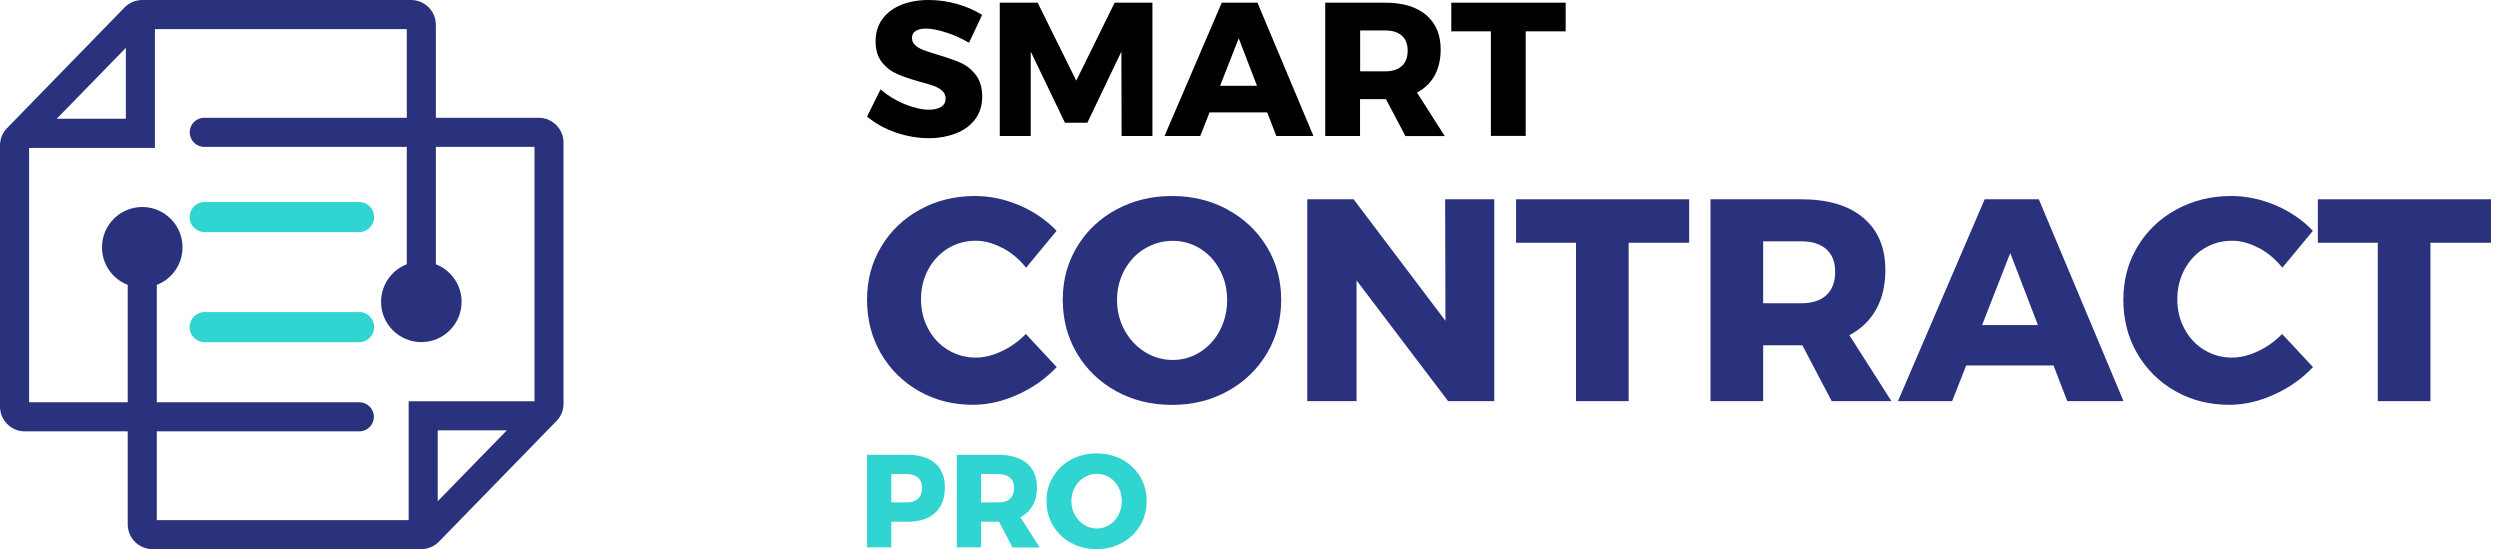 <svg width="173" height="38" viewBox="0 0 173 38" fill="none" xmlns="http://www.w3.org/2000/svg">
<path d="M65.471 2.251C64.915 2.066 64.448 1.977 64.07 1.977C63.775 1.977 63.535 2.032 63.363 2.142C63.192 2.251 63.109 2.409 63.109 2.622C63.109 2.835 63.185 2.993 63.336 3.13C63.487 3.267 63.672 3.377 63.892 3.46C64.112 3.542 64.434 3.652 64.867 3.782C65.505 3.967 66.034 4.153 66.452 4.331C66.871 4.517 67.228 4.798 67.523 5.182C67.818 5.567 67.969 6.061 67.969 6.679C67.969 7.297 67.805 7.818 67.482 8.251C67.159 8.683 66.713 9.013 66.143 9.232C65.574 9.452 64.949 9.562 64.256 9.562C63.494 9.562 62.732 9.425 61.97 9.164C61.208 8.896 60.556 8.532 60 8.065L60.934 6.185C61.4 6.596 61.949 6.933 62.588 7.201C63.226 7.461 63.789 7.592 64.276 7.592C64.633 7.592 64.922 7.523 65.127 7.393C65.334 7.262 65.436 7.07 65.436 6.816C65.436 6.603 65.361 6.432 65.21 6.288C65.059 6.15 64.86 6.034 64.633 5.951C64.4 5.869 64.077 5.766 63.652 5.656C63.02 5.478 62.499 5.306 62.087 5.121C61.675 4.942 61.318 4.668 61.03 4.304C60.734 3.94 60.59 3.453 60.59 2.849C60.59 2.279 60.741 1.778 61.043 1.345C61.345 0.913 61.778 0.583 62.334 0.35C62.89 0.117 63.535 0 64.276 0C64.942 0 65.601 0.096 66.253 0.281C66.905 0.467 67.475 0.721 67.962 1.036L67.056 2.958C66.562 2.67 66.04 2.43 65.484 2.245L65.471 2.251Z" fill="black"/>
<path d="M69.191 0.186H71.806L74.477 5.581L77.133 0.186H79.748V9.411H77.614L77.6 3.57L75.245 8.491H73.694L71.326 3.57V9.411H69.184V0.186H69.191Z" fill="black"/>
<path d="M88.322 9.411L87.69 7.777H83.702L83.057 9.411H80.586L84.546 0.186H87.017L90.889 9.411H88.322ZM84.43 5.938H86.983L85.72 2.65L84.43 5.938Z" fill="black"/>
<path d="M97.252 9.411L95.906 6.858H94.115V9.411H91.706V0.186H95.852C97.073 0.186 98.014 0.467 98.686 1.037C99.359 1.606 99.695 2.396 99.695 3.425C99.695 4.119 99.551 4.716 99.277 5.224C98.995 5.732 98.59 6.123 98.055 6.404L99.977 9.418H97.252V9.411ZM94.122 4.936H95.872C96.359 4.936 96.744 4.812 97.012 4.565C97.279 4.318 97.41 3.961 97.41 3.501C97.41 3.041 97.279 2.712 97.012 2.471C96.744 2.231 96.366 2.108 95.872 2.108H94.122V4.936Z" fill="black"/>
<path d="M100.437 0.186H108.344V2.169H105.578V9.404H103.169V2.169H100.43V0.186H100.437Z" fill="black"/>
<path d="M64.716 32.062C65.169 32.454 65.388 33.01 65.388 33.724C65.388 34.479 65.162 35.069 64.716 35.481C64.263 35.9 63.631 36.105 62.814 36.105H61.675V37.876H60V31.472H62.814C63.631 31.472 64.263 31.671 64.716 32.062ZM63.521 34.513C63.707 34.341 63.803 34.094 63.803 33.772C63.803 33.449 63.714 33.222 63.521 33.058C63.336 32.893 63.068 32.804 62.732 32.804H61.675V34.767H62.732C63.075 34.767 63.336 34.685 63.521 34.513Z" fill="#30D4D1"/>
<path d="M70.063 37.876L69.129 36.105H67.887V37.876H66.212V31.472H69.088C69.933 31.472 70.591 31.671 71.058 32.062C71.525 32.454 71.758 33.01 71.758 33.724C71.758 34.204 71.662 34.623 71.463 34.973C71.271 35.323 70.983 35.597 70.612 35.79L71.944 37.883H70.049L70.063 37.876ZM67.887 34.767H69.102C69.445 34.767 69.706 34.685 69.891 34.513C70.077 34.341 70.173 34.094 70.173 33.772C70.173 33.449 70.077 33.222 69.891 33.058C69.706 32.893 69.445 32.804 69.102 32.804H67.887V34.767Z" fill="#30D4D1"/>
<path d="M77.655 31.802C78.183 32.09 78.595 32.481 78.897 32.982C79.199 33.483 79.35 34.039 79.35 34.664C79.35 35.289 79.199 35.858 78.897 36.366C78.595 36.874 78.183 37.272 77.655 37.561C77.126 37.849 76.536 38 75.884 38C75.231 38 74.641 37.856 74.113 37.568C73.584 37.279 73.172 36.881 72.87 36.373C72.568 35.865 72.417 35.295 72.417 34.671C72.417 34.046 72.568 33.49 72.87 32.989C73.172 32.488 73.584 32.097 74.113 31.808C74.641 31.52 75.231 31.376 75.884 31.376C76.536 31.376 77.126 31.52 77.655 31.808V31.802ZM75.026 33.037C74.751 33.202 74.538 33.428 74.38 33.717C74.222 34.005 74.14 34.328 74.14 34.671C74.14 35.014 74.222 35.343 74.38 35.632C74.538 35.92 74.758 36.147 75.026 36.318C75.293 36.49 75.588 36.572 75.904 36.572C76.22 36.572 76.515 36.49 76.776 36.318C77.044 36.153 77.25 35.92 77.401 35.632C77.552 35.343 77.627 35.021 77.627 34.671C77.627 34.321 77.552 34.005 77.401 33.717C77.25 33.428 77.037 33.202 76.776 33.037C76.508 32.872 76.22 32.79 75.904 32.79C75.588 32.79 75.293 32.872 75.026 33.037Z" fill="#30D4D1"/>
<path d="M69.376 17.167C68.752 16.831 68.134 16.659 67.523 16.659C66.816 16.659 66.178 16.838 65.601 17.188C65.025 17.538 64.572 18.025 64.235 18.643C63.906 19.261 63.734 19.947 63.734 20.702C63.734 21.457 63.899 22.144 64.235 22.762C64.565 23.379 65.025 23.867 65.601 24.217C66.178 24.567 66.823 24.745 67.523 24.745C68.093 24.745 68.69 24.601 69.315 24.306C69.939 24.018 70.495 23.613 70.99 23.111L73.124 25.404C72.369 26.2 71.463 26.839 70.427 27.305C69.383 27.779 68.354 28.012 67.331 28.012C65.951 28.012 64.702 27.697 63.583 27.058C62.464 26.42 61.593 25.548 60.954 24.45C60.316 23.345 60 22.109 60 20.743C60 19.377 60.323 18.169 60.975 17.078C61.627 15.986 62.519 15.129 63.659 14.504C64.791 13.879 66.068 13.563 67.475 13.563C68.512 13.563 69.534 13.783 70.543 14.209C71.552 14.641 72.41 15.232 73.117 15.973L71.003 18.526C70.55 17.956 70.015 17.497 69.39 17.16L69.376 17.167Z" fill="#2A317D"/>
<path d="M84.958 14.511C86.104 15.135 87.01 15.993 87.669 17.085C88.328 18.176 88.658 19.398 88.658 20.75C88.658 22.102 88.328 23.352 87.669 24.457C87.01 25.562 86.104 26.434 84.958 27.065C83.812 27.704 82.521 28.019 81.1 28.019C79.68 28.019 78.396 27.704 77.243 27.072C76.096 26.441 75.19 25.569 74.531 24.464C73.872 23.352 73.543 22.116 73.543 20.743C73.543 19.371 73.872 18.169 74.531 17.078C75.19 15.986 76.09 15.129 77.243 14.504C78.389 13.879 79.68 13.563 81.1 13.563C82.521 13.563 83.805 13.879 84.958 14.504V14.511ZM79.22 17.201C78.629 17.558 78.163 18.053 77.812 18.684C77.469 19.316 77.298 20.009 77.298 20.764C77.298 21.519 77.476 22.233 77.826 22.864C78.176 23.496 78.65 23.997 79.233 24.361C79.817 24.725 80.455 24.91 81.148 24.91C81.842 24.91 82.473 24.725 83.05 24.361C83.626 23.997 84.079 23.496 84.416 22.864C84.745 22.233 84.917 21.533 84.917 20.764C84.917 19.995 84.752 19.316 84.416 18.684C84.086 18.053 83.626 17.558 83.05 17.201C82.473 16.845 81.835 16.666 81.148 16.666C80.462 16.666 79.817 16.845 79.227 17.201H79.22Z" fill="#2A317D"/>
<path d="M100.011 13.79H103.402V27.759H100.21L93.875 19.405V27.759H90.463V13.79H93.669L100.025 22.199L100.004 13.79H100.011Z" fill="#2A317D"/>
<path d="M104.912 13.79H116.89V16.797H112.703V27.759H109.058V16.797H104.912V13.79Z" fill="#2A317D"/>
<path d="M126.754 27.759L124.722 23.894H122.011V27.759H118.366V13.79H124.647C126.493 13.79 127.928 14.216 128.944 15.074C129.96 15.932 130.467 17.133 130.467 18.691C130.467 19.741 130.255 20.647 129.829 21.409C129.404 22.171 128.786 22.768 127.976 23.194L130.886 27.759H126.761H126.754ZM122.011 20.984H124.66C125.402 20.984 125.978 20.798 126.383 20.428C126.788 20.057 126.994 19.515 126.994 18.815C126.994 18.114 126.788 17.613 126.383 17.25C125.978 16.886 125.402 16.7 124.66 16.7H122.011V20.984Z" fill="#2A317D"/>
<path d="M143.056 27.759L142.102 25.288H136.062L135.087 27.759H131.339L137.339 13.79H141.086L146.948 27.759H143.063H143.056ZM137.16 22.494H141.025L139.11 17.51L137.16 22.494Z" fill="#2A317D"/>
<path d="M156.311 17.167C155.686 16.831 155.069 16.659 154.458 16.659C153.751 16.659 153.112 16.838 152.536 17.188C151.959 17.538 151.506 18.025 151.17 18.643C150.84 19.261 150.669 19.947 150.669 20.702C150.669 21.457 150.833 22.144 151.17 22.762C151.499 23.379 151.959 23.867 152.536 24.217C153.112 24.567 153.758 24.745 154.458 24.745C155.027 24.745 155.625 24.601 156.249 24.306C156.874 24.018 157.43 23.613 157.924 23.111L160.059 25.404C159.304 26.2 158.405 26.839 157.361 27.305C156.318 27.779 155.288 28.012 154.265 28.012C152.886 28.012 151.637 27.697 150.518 27.058C149.399 26.42 148.527 25.548 147.889 24.45C147.25 23.345 146.935 22.109 146.935 20.743C146.935 19.377 147.257 18.169 147.909 17.078C148.561 15.986 149.454 15.129 150.593 14.504C151.733 13.879 153.002 13.563 154.41 13.563C155.446 13.563 156.469 13.783 157.478 14.209C158.487 14.641 159.345 15.232 160.052 15.973L157.938 18.526C157.485 17.956 156.949 17.497 156.325 17.16L156.311 17.167Z" fill="#2A317D"/>
<path d="M160.395 13.79H172.373V16.797H168.186V27.759H164.541V16.797H160.395V13.79Z" fill="#2A317D"/>
<g clip-path="url(#clip0_238_4111)">
<path d="M24.849 13.977H14.164C13.592 13.977 13.122 14.442 13.122 15.019C13.122 15.597 13.588 16.062 14.164 16.062H24.849C25.422 16.062 25.891 15.597 25.891 15.019C25.891 14.442 25.426 13.977 24.849 13.977Z" fill="#30D4D1"/>
<path d="M24.849 21.593H14.164C13.592 21.593 13.122 22.059 13.122 22.636C13.122 23.213 13.588 23.679 14.164 23.679H24.849C25.422 23.679 25.891 23.213 25.891 22.636C25.891 22.059 25.426 21.593 24.849 21.593Z" fill="#30D4D1"/>
<path d="M37.283 8.15H30.162V1.719C30.162 0.77 29.393 0 28.445 0H9.848C9.388 0 8.936 0.188 8.618 0.519L0.487 8.866C0.17 9.188 0 9.613 0 10.065V28.132C0 29.081 0.769 29.85 1.717 29.85H8.838V36.282C8.838 37.23 9.607 38 10.555 38H29.147C29.608 38 30.059 37.812 30.377 37.481L38.508 29.134C38.826 28.812 38.995 28.387 38.995 27.935V9.868C38.995 8.919 38.226 8.15 37.278 8.15H37.283ZM8.708 3.312V8.217H3.927L8.708 3.312ZM10.85 29.85H24.867C25.422 29.85 25.873 29.398 25.873 28.843C25.873 28.288 25.422 27.837 24.867 27.837H10.85V19.714C11.892 19.311 12.63 18.3 12.63 17.114C12.63 15.574 11.383 14.325 9.844 14.325C8.305 14.325 7.058 15.574 7.058 17.114C7.058 18.3 7.796 19.307 8.838 19.714V27.837H2.013V10.235H10.72V2.014H28.15V8.15H14.133C13.578 8.15 13.127 8.602 13.127 9.157C13.127 9.711 13.578 10.164 14.133 10.164H28.15V18.286C27.108 18.689 26.37 19.7 26.37 20.886C26.37 22.426 27.617 23.674 29.156 23.674C30.695 23.674 31.942 22.426 31.942 20.886C31.942 19.7 31.204 18.693 30.162 18.286V10.164H36.987V27.769H28.279V35.991H10.85V29.855V29.85ZM30.292 34.684V29.779H35.073L30.292 34.684Z" fill="#2A317D"/>
</g>
<defs>
<clipPath id="clip0_238_4111">
<rect width="39" height="38" fill="white"/>
</clipPath>
</defs>
</svg>
